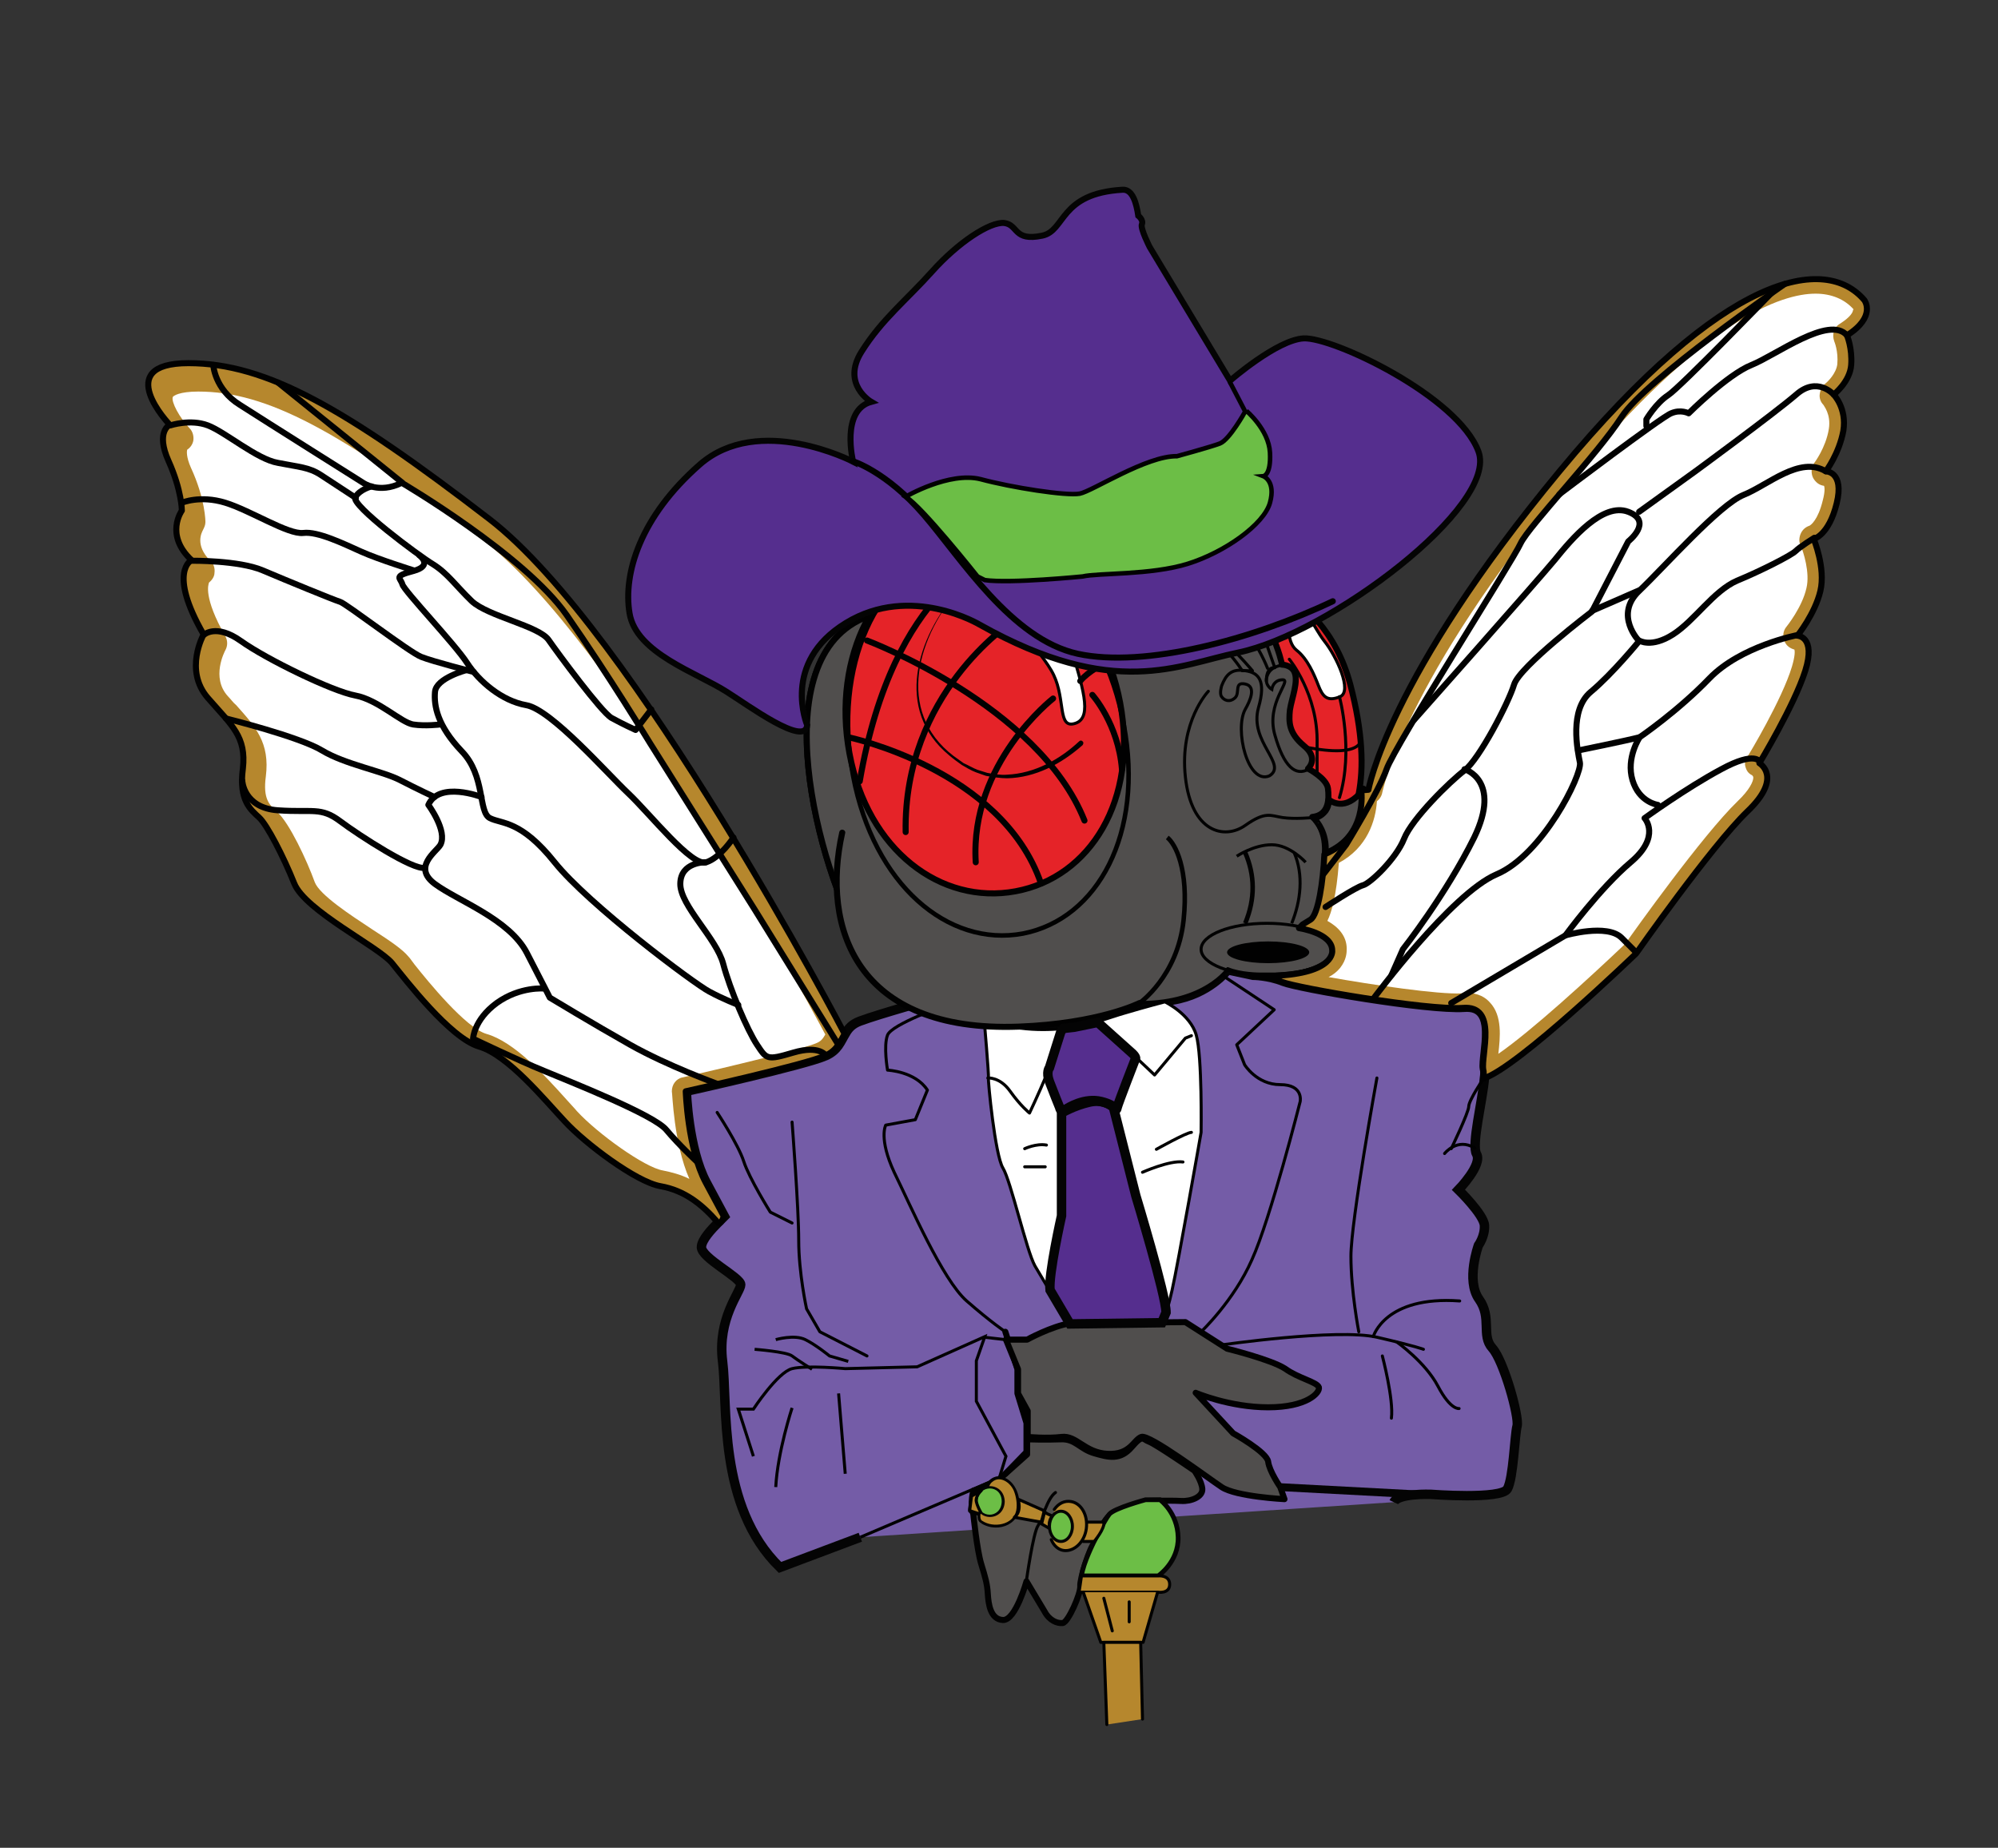 <?xml version="1.0" encoding="utf-8"?>
<!-- Generator: Adobe Illustrator 27.7.0, SVG Export Plug-In . SVG Version: 6.00 Build 0)  -->
<svg version="1.1" id="Layer_1" xmlns="http://www.w3.org/2000/svg" xmlns:xlink="http://www.w3.org/1999/xlink" x="0px" y="0px"
	 viewBox="0 0 330.7 305.8" style="enable-background:new 0 0 330.7 305.8;" xml:space="preserve">
<rect x="0" y="0" width="330.7" height="305.8" fill="#333333" stroke="none"/>
<style type="text/css">
	.st0{fill:#745CA7;stroke:#040404;stroke-width:1.564;stroke-miterlimit:10;}
	.st1{fill:#FFFFFF;stroke:#010101;stroke-width:0.5;stroke-linecap:round;stroke-linejoin:round;stroke-miterlimit:10;}
	.st2{fill:none;stroke:#010101;stroke-width:0.5;stroke-linecap:round;stroke-linejoin:round;stroke-miterlimit:10;}
	.st3{fill:#504E4D;stroke:#010101;stroke-linecap:round;stroke-linejoin:round;stroke-miterlimit:10;}
	.st4{fill:none;stroke:#010101;stroke-width:1;stroke-linecap:round;stroke-linejoin:round;stroke-miterlimit:10;}
	.st5{fill:#504E4D;stroke:#010101;stroke-width:1;stroke-linecap:round;stroke-linejoin:round;stroke-miterlimit:10;}
	.st6{fill:#504E4D;stroke:#010101;stroke-width:0.5;stroke-linecap:round;stroke-linejoin:round;stroke-miterlimit:10;}
	.st7{fill:none;stroke:#010101;stroke-width:0.5;stroke-miterlimit:10;}
	.st8{fill:#010101;}
	.st9{fill:#E52328;stroke:#010101;stroke-width:1;stroke-miterlimit:10;}
	.st10{fill:none;stroke:#010101;stroke-width:0.75;stroke-miterlimit:10;}
	.st11{fill:#E52328;stroke:#010101;stroke-width:1;stroke-linecap:round;stroke-linejoin:round;stroke-miterlimit:10;}
	.st12{fill:#FFFFFF;stroke:#010101;stroke-width:0.5;stroke-miterlimit:10;}
	.st13{fill:#B6872D;stroke:#010101;stroke-width:1;stroke-linecap:round;stroke-linejoin:round;stroke-miterlimit:10;}
	.st14{fill:#FFFFFF;}
	.st15{fill:#6CBE46;stroke:#040404;stroke-width:0.782;stroke-miterlimit:10;}
	.st16{fill:#B6872D;stroke:#010101;stroke-width:0.5;stroke-linecap:round;stroke-linejoin:round;stroke-miterlimit:10;}
	.st17{fill:#552E8E;stroke:#040404;stroke-width:1.564;stroke-miterlimit:10;}
	.st18{fill:#552E8E;stroke:#040404;stroke-miterlimit:10;}
	.st19{fill:#6CBE46;}
	.st20{fill:none;stroke:#040404;stroke-width:1.3;stroke-miterlimit:10;}
	.st21{fill:#B6872D;}
	.st22{fill:#040404;}
	.st23{fill:#6CBE46;stroke:#040404;stroke-width:0.5;stroke-miterlimit:10;}
</style>
<path class="st0" d="M230.7,248.6c0.7-1.5,6.1-1.3,6.1-1.3s11.7,0.9,12.7-0.9s1.2-8.9,1.6-10.4s-2.2-10.8-4.1-12.9s0-5-2.2-8.1
	s-0.1-8.9-0.1-8.9s1.1-1.5,1-3.3s-4.3-5.9-4.3-5.9s4-4.1,3-5.9c-0.9-1.5,1-8.9,1.3-12.6c0.1-0.6,0.1-1.2,0-1.5
	c-0.4-2.4,2.5-10.7-3.4-10.2c-5.9,0.4-27.4-3.3-29.9-4.3s-5-1-5-1l-4.2-0.9c0,0-3,4-9.1,5s-8,2.1-8,2.1s-8.6,3.5-17.4,2.3
	c-8.9-1.2-13.5-4.8-13.5-4.8s-9.7,2.7-12.9,3.9c-1.3,0.5-1.9,1.2-2.4,2.1c-0.8,1.3-1.2,2.7-3.2,3.6c-3.3,1.5-23.1,5.9-23.1,5.9
	s0.3,9.5,3.3,15.1s3,5.6,3,5.6s-0.4,0.4-1,1c-1.1,1.1-2.8,2.9-2.8,4.1c0,1.8,6.5,5,6.5,6.2s-3.9,5.6-3,12.7c0.9,7.1-0.9,24,9.5,34.1
	l13.3-5"/>
<path class="st1" d="M162.9,168.8c0,0,0.8,9.2,0.7,9.6c-0.1,0.4,1.1,12.8,2.4,14.9c1.3,2.1,3.9,13.7,5.3,16.2
	c1.5,2.5,5.7,9.6,5.7,9.6l3.6-0.2h11.7c0,0,0.7-0.9,1.7-5.4c1-4.4,4.8-26.1,4.8-26.1s0.2-12.6-0.8-16.1s-5.2-5.5-5.2-5.5
	s-3.1,0.8-6.8,1.9C182.4,168.7,174.3,172.5,162.9,168.8z"/>
<path class="st2" d="M162.9,221.3l3.5,0.4v-1.3c0,0-2.4-1.6-6.4-5.1s-9.3-15.8-12-21.3c-2.6-5.6-1.4-7.8-1.4-7.8l4.9-0.9l2-4.9
	c-2-3.1-6.6-3.3-6.6-3.3s-0.7-4,0-5.8s9.5-4.9,9.5-4.9"/>
<path class="st3" d="M161.1,250.6c0,0,0.6,5.9,1.3,8.2s1,3.3,1.1,5c0.1,1.6,0.4,4.2,2.5,4.3c2.1,0.1,3.9-6.4,3.9-6.4s2.1,3.5,3,5
	c0.8,1.5,2.1,2,3,1.9s3-4.9,2.9-6.1s1.6-6.5,2.3-7.1c0,0,1.4-4.2,3.2-5.1s5.3-1.9,5.3-1.9s4.1-0.1,5.9,0c1.7,0.1,3.6-0.7,3.5-2
	s-1.3-3-1.3-3s-6.4-4.4-7.5-4.8s-1-1.3-2.9,0.9s-3.8,1.7-6.2,1s-3.1-2.4-5.5-2.3s-5.6,0-5.6,0v2.5l-4.7,4.2l-4.1,1.8
	C161.1,246.3,160.5,248.9,161.1,250.6z"/>
<g>
	<g>
		<path class="st4" d="M153,166c0,0-3.6,1.3-10.5-10.2c-6.8-11.5-16.8-47.2,1.2-53.8"/>
		<path class="st5" d="M153,166c0,0-3.6,1.3-10.5-10.2c-6.8-11.5-16.8-47.2,1.2-53.8"/>
		<path class="st6" d="M156.6,91.3c0,0,1-1.6,4-1.6s8.3,0.4,13.8,0c5.4-0.4,10.9-1.3,13-1.4s6.6,0,9.6,1.5s4.9,4,4.9,4
			s-3.9,0-6.1,1.4c0,0,0.9,1.7,2.7,2.1c1.8,0.4,10.4,4.4,11.9,7.3c1.4,2.9,1.9,5.4,1.9,5.4s1.4,0,2,1.1c0.8,1.6-0.4,4.4-0.7,6.4
			c-0.2,2-0.2,3.8,2.3,5.9c2.6,2.1,0.7,3.8,0.7,3.8s3.1,1.6,3.3,3.3s0.2,4.4-2.6,4.7c0,0,2.3,1.6,2.1,5.9c-0.2,4.3-1,10-2.3,10.8
			s-1.3,0.8-1.3,0.8l-0.6,0.6c0,0,5.5,0.8,5.5,3.7c0,0,0.6,3.8-9.7,4.2c-0.8,0-1.6,0-2.5,0c0,0-3.2,0-5.3-0.9c0,0-3.7,5.6-14.4,5.6
			c0,0-6.7,3.4-20,3.9c-26.9,1-32.7-16.4-29.2-32.1"/>
		<path class="st5" d="M188.6,166c0,0-6.7,3.4-20,3.9c-26.9,1-32.7-16.4-29.2-32.1"/>
		<path class="st2" d="M173,95.5c0,0-1-2.2,1.6-2.6s2,0.8,3.4,0.8s5.4-1,13.6,3.6c8.1,4.6,15.7,13.7,15.7,13.7h-1.7
			c0,0-5.2-8.7-15.6-11.2c-10.3-2.6-13.4-3.7-13.4-3.7s1.2,2.9,1.2,4s0,0,0,0S176.4,97.2,173,95.5"/>
		<ellipse class="st7" cx="209.7" cy="157.1" rx="10.9" ry="4.3"/>
		<ellipse class="st8" cx="209.9" cy="157.6" rx="6.8" ry="1.8"/>
		<path class="st9" d="M185.4,116.3c3,16-4.9,28.9-17.3,31.2s-24.5-6.8-27.5-22.8s4.6-30.9,17-33.2
			C169.9,89.3,182.4,100.3,185.4,116.3z"/>
		<path class="st10" d="M186,119.9c3.4,18-4.3,32.2-16.7,34.6c-12.4,2.3-24.7-8.1-28.1-26.1s3.9-34.4,16.3-36.8
			C169.9,89.3,182.7,101.9,186,119.9z"/>
		<path class="st11" d="M201.8,93.8c0,0-3.9,0-6.1,1.4c0,0,0.9,1.7,2.7,2.1c1.8,0.4,10.4,4.4,11.9,7.3c1.4,2.9,1.9,5.4,1.9,5.4
			s1.4,0,2,1.1c0.8,1.6-0.4,4.4-0.7,6.4c-0.2,2-0.2,3.8,2.3,5.9c2.6,2.1,0.7,3.8,0.7,3.8s3.1,1.6,3.3,3.3s0.2,4.4-2.6,4.7
			c0,0,2.3,1.6,2.1,5.9c0,0,6.5-1.9,6.4-10.3c0-0.6-0.3-0.3-0.8,0.5c0.8-4.2,0.7-10-1.4-18C218.8,95.7,201.8,93.8,201.8,93.8z"/>
		<path class="st10" d="M188.6,166c0,0,6.3-4.4,7.3-13.7c0.9-8.5-1.4-12.7-2.7-13.7"/>
		<path class="st10" d="M206.1,152.8c1.7-4.1,1.6-8,0-11.7"/>
		<path class="st7" d="M214.2,141.1c1.6,3.7,1.1,8-0.4,11.7"/>
		<path class="st7" d="M204.7,141.7c0,0,2.8-1.9,5.8-1.9s5.6,2.9,5.6,2.9"/>
		<path class="st2" d="M217.3,135.3c0,0-3,0.3-5,0s-2.8-1.1-6.2,1.3c-3.4,2.4-8.9,1.2-9.9-8s3.8-14.2,3.8-14.2"/>
		<path class="st7" d="M202.2,113.5c0,0-0.4,1.3,0,1.8c0.4,0.6,1.3,1,2.2,0.2c0.9-0.8-0.2-2.7,1.7-2.3s0.8,2.8,0,4.2
			c-1.8,3.3,0.4,12.5,4,11c3.1-1.9-3.4-5.6-1.8-11.3c1.3-4.5,0-5.8-2.2-6.1C203.8,110.6,202.9,111.7,202.2,113.5z"/>
		<path class="st7" d="M212.2,110.1c0,0-1.8,0.1-2.4,1.6c-0.7,1.6,0.7,2.4,0.7,2.4s0.2-1.6,1.8-1.6s-2.8,3.8-1.3,9.1
			s3.4,6.9,5.6,5.7"/>
		<path class="st12" d="M169.3,98.8c1.9-1.7,6.1,1.7,7.9,8.1c1.8,6.4,3.8,11.8,0.8,12.8s-1.6-3.8-3.6-8
			C172.4,107.5,165.6,102.1,169.3,98.8z"/>
		<path class="st12" d="M214.6,101.9c-1.5,0.2-1.8,4.3,0,5.7s2.9,4,3.6,5.8s1.4,2.8,3.6,1.9c2.1-0.9-0.6-6.7-2.6-9.2
			C217.2,103.5,217.1,101.5,214.6,101.9z"/>
		<path class="st4" d="M164.6,91.9c0,0-16.7,4.8-22.3,37.4"/>
		<path class="st4" d="M167.3,103.1c0,0-17.8,11.7-17.4,34.6"/>
		<path class="st4" d="M174.3,115.6c0,0-13.8,10.7-12.8,27.1"/>
		<path class="st4" d="M143.5,106c0,0,28.4,10.7,36,29.8"/>
		<path class="st4" d="M140.4,122c0,0,25.4,5.3,31.9,24.2"/>
		<path class="st4" d="M182.9,109.7c0,0-2.8,1.4-4.1,3"/>
		<path class="st4" d="M175.4,98.4c0,0-1.8-0.3-3,0.7"/>
		<path class="st4" d="M152.4,93.8c0,0,7.6-1.6,15.8,4.6"/>
		<path class="st4" d="M180.8,115c0,0,4.3,4.8,4.9,12.3"/>
		<g>
			<path class="st8" d="M158.6,97.7c-7.2,8.4-10.4,21,0.2,28.1l0.7,0.5c0.7,0.3,1.5,0.8,2.3,1.1l1.6,0.5c1,0.2,2.3,0.4,3.3,0.3
				c4.5-0.2,8.7-2.5,11.9-5.5c0.2-0.2,0.4-0.2,0.6,0s0.1,0.4,0,0.6c-3.5,3.1-7.8,5.4-12.5,5.5c-1,0-2.5-0.2-3.5-0.4l-1.7-0.6
				c-0.8-0.3-1.6-0.8-2.3-1.2c-0.7-0.5-1.4-1-2.1-1.6C148,117.5,151.7,105.5,158.6,97.7L158.6,97.7z"/>
		</g>
		<path class="st2" d="M180.8,93.6c0,0,5.7-0.3,7.8,0c2.1,0.3,3.4-0.8,7.1,1.6"/>
		<path class="st2" d="M187.7,93.8c0,0,1.8-0.1,4.7,2.2c2.9,2.3,3.5,3.5,6.5,3.8s9.8,4.1,10.7,6.7c0.9,2.6,1.4,4,1.4,4
			s-1.4-0.3-1.4,2.2"/>
		<path class="st2" d="M197.7,99.6c0,0,6.3,2.9,8.4,4.9s3.7,6.1,3.7,6.1"/>
		<path class="st5" d="M219.4,141.2c7.3-3,6.1-10.6,6.1-10.6l-0.5,0.8c-2.8,3-5.1,0.9-5.1,0.9s0.2,0.9-0.5,1.9
			c-0.8,1-1.6,1.1-1.6,1.1v0.5C217.8,135.8,219.7,137.8,219.4,141.2"/>
		<path class="st2" d="M204.7,94.4c0,0-3.1,1.3-2.7,4.4"/>
		<path class="st2" d="M225.3,122c0,0,0.9,3.7-9.4,1.6"/>
		<path class="st2" d="M199.3,94.4c0,0,9.9,2.1,13.7,7.4"/>
		<path class="st2" d="M221.7,115.3c0,0,2.4,8.9,0,16.7"/>
		<path class="st2" d="M213.4,109.1c0,0,4.8,5.8,4.6,14v5.2"/>
	</g>
	<path class="st2" d="M213.4,99c0,0-2.2-0.8-3.5,4.1"/>
</g>
<g>
	<path class="st13" d="M118.8,202.3c0.5,0.6,1-1,1-1s0,0-3-5.6s-3.3-15.1-3.3-15.1s19.8-4.4,23.1-5.9c2-0.9,2.4-2.3,3.2-3.6
		c0,0-35-66.9-58.8-85.2S44.1,60.1,31.2,60.1s-3.1,10.2-3.1,10.2s-2.4,1.1-0.2,6s2.2,8.2,2.2,8.2s-2.9,4,1.6,8.2c0,0-4,1.9,2,12.3
		c0,0-3.3,5.9,0.7,10.5s6.4,6.4,5.8,11.7c-0.7,5.3,1.3,6.8,2.7,8.1c1.3,1.2,4,6.4,5.8,10.9s14,10.5,16.2,13.2
		c2.2,2.7,9.6,12.4,14.4,13.8s10.9,8.9,14.2,12.4c3.3,3.6,11.8,10,15.8,10.7C113.3,197,116.2,199.3,118.8,202.3z"/>
	<g>
		<path class="st14" d="M120.4,200.2L120.4,200.2L120.4,200.2z M34.6,96.4c-0.1,0.3-1,2.4,2.7,8.9c0.4,0.7,0.4,1.6,0,2.3
			c-0.1,0.2-2.4,4.5,0.4,7.6c0.5,0.5,0.9,1.1,1.4,1.5c3.2,3.6,5.6,6.2,4.9,11.8c-0.5,3.7,0.6,4.7,1.7,5.7l0.2,0.2
			c2,1.8,4.9,8,6.2,11.6c0.8,2.1,6,5.5,9.5,7.8c3.1,2,5,3.3,6,4.5c0.3,0.3,0.6,0.8,1,1.3c2.3,2.9,8.5,10.5,11.9,11.5
			c4.6,1.3,9.6,6.8,13.2,10.8c0.7,0.8,1.3,1.4,1.8,2c3.4,3.7,11.2,9.3,14.2,9.8c1.5,0.3,3,0.7,4.4,1.4c-2.6-5.9-2.8-14.2-2.9-14.5
			c0-1.1,0.7-2.1,1.8-2.3c7.4-1.7,20-4.7,22.2-5.7c0.7-0.3,1-0.7,1.4-1.4c-4.6-8.6-35.4-65.5-56.4-81.6C56,71.1,44.1,64.8,32.8,64.8
			c-3.1,0-4.1,0.7-4.2,0.9c-0.3,0.8,1.1,3.4,2.8,5.2c0.5,0.5,0.7,1.3,0.6,2c-0.1,0.6-0.5,1.2-1,1.5c-0.1,0.2-0.2,1.2,0.6,3
			c2.4,5.2,2.4,8.9,2.4,9c0,0.5-0.2,0.9-0.4,1.3s-1.4,2.5,1.2,5.1c0.6,0.5,0.8,1.3,0.7,2C35.5,95.4,35.1,96,34.6,96.4z M34.3,96.5
			L34.3,96.5L34.3,96.5z M34.3,96.5L34.3,96.5L34.3,96.5z M34.3,96.5 M30.8,74.5L30.8,74.5L30.8,74.5z M30.8,74.5L30.8,74.5
			L30.8,74.5z"/>
	</g>
	<path class="st4" d="M35.3,60.4c0,0,0.2,4,4.4,6.6c4.2,2.7,20.4,12.9,20.4,12.9s2.6,1.9,6.4,0c0,0,20.4,12,27.3,21.9
		s13.8,21.2,13.8,21.2l17.3,27.5l13.8,22.3"/>
	<line class="st4" x1="66.6" y1="79.9" x2="46" y2="63.3"/>
	<path class="st4" d="M61.5,80.5c0,0-2,0.5-2.7,1.8s10.4,9.6,12.9,11.1c2.4,1.5,3.8,3.6,6.4,6.1c2.7,2.5,11.1,4.1,12.7,6.4
		c1.6,2.3,8.7,11.9,10.4,12.9c1.8,1,4,2,4,2l2.6-3.4"/>
	<path class="st4" d="M121.4,138.6c0,0-2.1,3.3-4.5,4.1s-9.3-8-12.9-11.4s-12.8-13.9-16.9-14.6c-4-0.7-7.8-3.9-9.8-7
		s-10.4-11.9-10.7-13s-1.6-1.3,1.8-2.2s1-2.6,1-2.6"/>
	<path class="st4" d="M28.2,70.4c0,0,3.3-1.1,6.2,0S42.5,76,46,76.6c3.5,0.7,5.1,0.7,7.1,2s5.8,3.8,5.8,3.8"/>
	<path class="st4" d="M30.1,83.2c0,0,3-1.3,7.2,0s10.4,5.3,12.9,5c2.4-0.3,6.7,1.8,9.6,3.1c2.9,1.3,8.7,3.1,8.7,3.1"/>
	<path class="st4" d="M31.7,92.8c0,0,7.8-0.1,11.8,1.6s11.8,4.9,12.8,5.2s11.4,8.3,13.4,9.1s8.7,2.5,8.7,2.5"/>
	<path class="st4" d="M33.7,105.1c0,0,2-2,6.2,1s15.1,8.3,18.9,9c3.8,0.7,7.6,4.5,9.6,4.8s4.4,0,4.4,0"/>
	<path class="st4" d="M116.8,142.7c0,0-4.2-0.1-4.2,3.6c0,3.6,6,9,7.1,13.2s4,11,5.6,13.4s1.6,2.6,6,1.3c4.4-1.3,5.4,0.5,5.4,0.5"/>
	<path class="st4" d="M77.2,110.9c0,0-5,1.3-5.2,3.6s0.4,5.6,4.4,9.8c4,4.1,2.7,10.1,4.7,11.1s5.1,0.3,10.7,7.3s23.1,20.1,25.6,21.4
		c2.4,1.3,4.8,2.2,4.8,2.2"/>
	<path class="st4" d="M37.4,118.9c0,0,12.1,3,15.9,5.3c3.8,2.3,10,3.4,12.9,4.9c2.9,1.5,5.7,2.8,5.7,2.8"/>
	<path class="st4" d="M40.1,129.2c0,0,0.2,4.5,5.9,4.9c5.8,0.4,7.1-0.6,10.3,1.8c3.2,2.4,12.2,8.2,14,7.7"/>
	<path class="st4" d="M79.7,131.9c0,0-7-2.7-8.8,1.3c0,0,3.2,4.3,2,6.6c-0.7,1.2-4.7,3.7-0.9,6.5s12.3,5.8,15.2,11.4
		c2.9,5.6,3.8,7.4,3.8,7.4s7.1,4.3,13.3,7.8s14.5,6.5,14.5,6.5"/>
	<path class="st4" d="M90.1,163.6c0,0-4-0.4-7.9,2.4c-3.8,2.8-3.9,5.9-3.9,5.9s7.5,3.6,11.7,5.3c4.3,1.8,18.3,7.3,20.3,9.8
		c2,2.4,5,5.2,5,5.2"/>
</g>
<path class="st13" d="M226.5,130.7c0,0,3.1-18.3,31.7-52.8c27.3-33,44-35.8,50.4-28.2c0,0,2,2.7-2.9,5.8c0,0,0.9,2.1,0.7,4.9
	s-2.9,4.9-2.9,4.9s2.2,2.2,1.6,6c-0.7,3.8-2.9,6.7-2.9,6.7s3.1,0,1.8,5.3c-1.3,5.3-3.8,5.9-3.8,5.9s2,4.8,1.1,8.6
	c-0.9,3.8-3.8,7.4-3.8,7.4s3.1,0.1,1.3,5.8c-1.8,5.7-7.6,15.3-7.6,15.3s4,2.3-2,8c-6,5.8-18.4,23.5-18.4,23.5s-19.7,19-25.3,20.7
	l0,0c0.1-0.6,0.1-1.2,0-1.5c-0.4-2.4,2.5-10.7-3.4-10.2c-5.9,0.4-27.4-3.3-29.9-4.3s-5-1-5-1h1.1c0.9,0,1.7,0,2.5,0
	c10.3-0.4,9.7-4.2,9.7-4.2c0-2.9-5.5-3.7-5.5-3.7l0.6-0.6c0,0,0,0,1.3-0.8s2.1-6.4,2.3-10.8c7.3-3,6.1-10.6,6.1-10.6L226.5,130.7
	L226.5,130.7z"/>
<g>
	<path class="st14" d="M242.6,164.3c2.1,0,3.3,0.8,4,1.6c2.1,2.2,1.7,5.8,1.4,8.5c5.5-3.8,15-12.5,21-18.2c1.4-2,12.8-18,18.6-23.6
		c2-1.9,2.6-3.3,2.6-3.9c0-0.2-0.1-0.3-0.2-0.4c-0.6-0.3-0.9-0.7-1.1-1.4c-0.2-0.6,0-1.3,0.4-1.8c0.1-0.1,5.7-9.4,7.3-14.8
		c0.5-1.7,0.5-2.5,0.4-2.8c-0.7-0.2-1.3-0.6-1.6-1.3c-0.4-0.8-0.3-1.8,0.3-2.5c0,0,2.6-3.2,3.3-6.4c0.6-2.5-0.5-6-1-7.1
		c-0.3-0.6-0.2-1.4,0.1-2c0.3-0.6,0.8-1,1.4-1.2c0.2-0.1,1.4-0.9,2.2-4.2c0.4-1.5,0.3-2.2,0.2-2.4c-0.8-0.1-1.4-0.6-1.8-1.3
		c-0.4-0.8-0.3-1.8,0.2-2.5c0,0,1.9-2.5,2.4-5.6c0.4-2.5-0.9-3.9-0.9-4c-0.5-0.5-0.7-1.2-0.6-1.8c0.1-0.7,0.4-1.3,0.9-1.7
		c0.5-0.4,1.8-1.7,2-3.2c0.2-2.2-0.5-3.8-0.5-3.8c-0.4-1.1-0.1-2.3,0.9-2.9c1.9-1.2,2.2-2,2.2-2.3l0.1-0.1c-1.5-1.7-3.7-2.6-6.3-2.6
		c-5.6,0-18.3,4.1-40.5,30.8c-27.7,33.4-31.1,51.5-31.2,51.7c-0.1,0.6-0.4,1.1-0.9,1.5c-0.2,3.2-1.6,7.7-6.3,10.2
		c-0.4,5.4-1.2,8.2-1.9,9.6c1.8,1,3.2,2.5,3.2,4.6c0,0.6,0,1.8-1.1,3.2c-0.5,0.6-1.1,1.1-1.9,1.5c7.3,1.3,18.2,2.9,22,2.7
		C242.2,164.3,242.4,164.3,242.6,164.3z M218.3,157.4L218.3,157.4L218.3,157.4z M218.3,157.4L218.3,157.4L218.3,157.4z M218.3,157.4
		L218.3,157.4L218.3,157.4z M297.4,107.4L297.4,107.4L297.4,107.4z M299.4,86.9L299.4,86.9L299.4,86.9z M299.6,86.8
		C299.6,86.9,299.6,86.9,299.6,86.8C299.6,86.9,299.6,86.9,299.6,86.8z M299.6,86.8L299.6,86.8L299.6,86.8z M302,80.3h0.1
		C302.1,80.3,302.1,80.3,302,80.3z"/>
</g>
<path class="st4" d="M295.4,47c0,0-23,15.8-27,22s-15.3,18-16.7,20.9c-1.3,2.9-20.9,33.6-22.2,37.4c-1.3,3.7-6.7,12.5-6.7,12.5
	l-3.7,4.8"/>
<path class="st4" d="M293.2,48.5c0,0-15.1,15.6-17.1,16.9s-3.6,4-3.6,4v1.1"/>
<path class="st4" d="M258.1,81.8c0,0,16.9-12.8,18.5-13.4c1.6-0.7,2.9,0,2.9,0s6.4-6.4,10.4-8s12.9-8.3,15.8-4.9"/>
<path class="st4" d="M303.5,65.3c0,0-2.7-3.1-6.2,0c-3.6,3.1-16.7,12.7-16.7,12.7l-9.3,6.7"/>
<path class="st4" d="M234,119.2c0,0,20.4-23,23.3-26.5c2.9-3.6,8-9.6,12.2-8s0,4.9,0,4.9l-6,11.6c0,0-12,9.1-12.9,12.1
	s-5.8,12.4-8.2,14.2s-8.7,8-10,11.3s-5.6,7.4-6.8,7.7c-1.2,0.3-6.2,3.6-6.2,3.6"/>
<path class="st4" d="M227.3,165.3c0,0,12.9-17.4,20.4-20.6c7.6-3.2,14.2-16.5,13.8-18.5c-0.4-2-1.8-8.7,1.8-11.7s8-8.4,8-8.4
	s-4.2-4.3,0-8.3s13.3-14.3,17.3-15.9s9.3-6.5,13.6-3.9"/>
<line class="st4" x1="263.5" y1="101.1" x2="271.3" y2="97.7"/>
<path class="st4" d="M271.3,106c0,0,2,1.3,5.6-1s6.7-7.2,10.6-8.9c3.9-1.6,9-4.2,9.7-4.9c0.7-0.7,3.1-2.2,3.1-2.2"/>
<path class="st4" d="M242.4,127.3c0,0,6.2,1.8,1.6,11.3c-4.7,9.5-11.8,18.5-11.8,18.5l-1.9,4.3"/>
<path class="st4" d="M297.5,105.1c0,0-9.4,1.8-14.6,7.2s-11.5,9.7-11.5,9.7c-2.3,0.6-10.2,2.2-10.2,2.2"/>
<path class="st4" d="M271.4,122c0,0-2.3,3.4-1.2,7.1s4.2,4.1,4.2,4.1"/>
<path class="st4" d="M291.3,126.1c0,0-0.7-1.9-6.4,1.2c-5.8,3.1-12.7,8.1-12.7,8.1s2.8,3-2.3,7.3s-10.8,12.1-10.8,12.1L240.2,166"/>
<path class="st4" d="M259.1,154.8c0,0,6.9-2,9.3,0.4s2.4,2.4,2.4,2.4"/>
<path class="st2" d="M118.7,184.1c0,0,3.5,5.3,4.4,8.1s4.4,8.4,4.4,8.4l3.6,1.8"/>
<path class="st2" d="M131.1,185.7c0,0,1.1,14.2,1.1,19.6s1.3,11.3,1.3,11.3l2.2,3.8l7.8,4"/>
<path class="st7" d="M128.4,221.7c0,0,3.1-0.9,4.9,0s4,2.7,4,2.7l3.1,0.9"/>
<path class="st7" d="M124.9,223.3c0,0,5.3,0.4,6.2,1.1c0.9,0.7,3.3,2.2,3.3,2.2"/>
<path class="st7" d="M124.7,241l-2.5-7.8h2.5c0,0,4-6.1,6.4-6.7s8.8,0,8.8,0l11.9-0.3l11.2-5l-1.4,4v6.7l4.9,9.1l-1.1,3.6l-23,9.8"
	/>
<line class="st7" x1="138.8" y1="230.6" x2="139.9" y2="243.9"/>
<path class="st7" d="M131.1,233c0,0-2.4,7.3-2.7,13.1"/>
<polyline class="st4" points="166.4,220.4 168.4,226.6 168.4,230.6 169.9,235.5 169.9,240.3 166.4,243.9 "/>
<path class="st5" d="M168.2,221.7h1.8c0,0,4-2.2,7.1-2.7s8.7,0.2,11.6,0s7.5-0.2,7.5-0.2l6.9,4.4c0,0,7.3,1.8,9.6,3.3
	c2.2,1.6,5.3,2.2,5.6,3.1c0.2,0.9-2,3.3-8.4,3.3s-12-2.4-12-2.4l6.2,6.7c0,0,5.6,3.1,5.8,4.7s2,4.2,2,4.2l0.7,2c0,0-8-0.4-10.4-2
	s-12-8.8-13.3-8.3s-1.8,3-5.6,2.8s-5.1-3.1-7.6-2.8c-2.4,0.3-5.6,0-5.6,0v-4.3l-1.6-2.9v-4l-2-4.9L168.2,221.7L168.2,221.7z"/>
<path class="st2" d="M162,250.6c0,0-1.4-0.3-1.5-0.5c-0.1-0.3,0.3-2.4,0.3-2.4l1.6-0.9"/>
<path class="st2" d="M169.9,261.5c0,0,1.1-7.8,1.9-9s1.5-4.5,2.9-5.5"/>
<path class="st15" d="M179,260.8h12.7c0,0,3.4-2.3,3.3-6.4s-3-6.2-3-6.2h-2.4c0,0-5.2,1.4-6,2.4s-2.5,4.5-2.5,4.5
	S179.3,258.6,179,260.8z"/>
<path class="st16" d="M179,260.8h12.7c0,0,1.9-0.2,1.9,1.4s-1.9,1.3-1.9,1.3h-13.1l0.2-1.3L179,260.8z"/>
<polyline class="st16" points="179.3,263.5 182.2,271.8 189.2,271.8 191.6,263.5 "/>
<path class="st16" d="M174.2,250.9l-0.9-0.4l-0.4-0.3l-0.5,2l1.4,0.8C173.7,253,173.4,251.7,174.2,250.9"/>
<line class="st2" x1="182.7" y1="264.5" x2="184.1" y2="269.9"/>
<line class="st2" x1="186.9" y1="265.1" x2="186.9" y2="268.4"/>
<path class="st2" d="M245.6,178.4c0,0-2.5,3.7-2.5,4.7s-2.9,7-2.9,7"/>
<path class="st2" d="M239.1,190.9c0,0,2.1-2.7,5-0.9"/>
<path class="st2" d="M227.9,178.4c0,0-4.3,23.7-4.3,29.5s1.3,12.5,1.3,12.5"/>
<path class="st2" d="M202,222.6c0,0,19.4-2.8,25.9-1.3s7.7,2,7.7,2"/>
<path class="st2" d="M231.2,222.1c0,0,4.7,3.3,6.8,7.3c2.1,4,3.5,3.7,3.5,3.7"/>
<path class="st2" d="M228.8,224.4c0,0,1.9,7.2,1.5,10.3"/>
<path class="st2" d="M227.3,221.2c0,0,1.9-6.8,14.3-5.9"/>
<path class="st2" d="M202.3,161.4l8.6,5.7l-6.2,5.8l1.3,3.3c0,0,2,3.3,5.9,3.3s3.3,2.8,3.3,2.8s-4.9,19.4-8,26.2
	c-3,6.8-8.4,11.9-8.4,11.9"/>
<path class="st2" d="M175.6,170.3c0.6,1.7-5.2,13.9-5.2,13.9s-1.5-1.2-3.2-3.6c-1.7-2.4-3.7-2.2-3.7-2.2"/>
<path class="st2" d="M181,168.8c1,0.4,10.1,9.1,10.1,9.1l5.1-6.1l1-0.4"/>
<path class="st2" d="M173.3,177.9l2.4,6.2c0,0,2.1-1.9,5.2-1.9s3.9,1.5,3.9,1.5l3.3-8.8"/>
<path class="st17" d="M184.3,183.3l3.7,14.6c0,0,5,16.5,5,19.3l-0.7,1.7l-15.2,0.2l-3.3-5.6c-0.3-2.5,1.9-12.3,1.9-12.3v-17
	c0,0,2-1.2,4.6-1.8S184.3,183.3,184.3,183.3"/>
<path class="st2" d="M191.4,190.2c0,0,5-2.8,5.8-2.8"/>
<path class="st2" d="M189.1,194c0,0,4.5-2,6.7-1.7"/>
<path class="st2" d="M169.6,190.1c0,0,1.9-0.9,3.6-0.6"/>
<line class="st2" x1="169.6" y1="193.1" x2="173" y2="193.1"/>
<path class="st2" d="M183.3,285.4"/>
<path class="st2" d="M178.5,169.6"/>
<path class="st17" d="M181.7,169.2l-3.9,0.8l-1.8,0.2l-0.4,0.5l-1.9,6c0,0-0.6,0.7,0,2.3s1.7,4.3,1.7,4.3s0.1,0.8,0.8,0.4
	c0.6-0.4,3.3-2.1,6.1-1.4s2.4,1.8,2.6,1s3-8,3-8s0.3-0.2-0.4-0.9C186.7,173.7,181.7,169.2,181.7,169.2z"/>
<g>
	<path class="st18" d="M133.6,120c-0.3,3.7-9.8-3.3-13.3-5.5c-5-3.2-15-6.4-16.1-13c-1.1-6.6,1.8-16,11.6-24.6s25.4-0.5,25.4-0.5
		s-2.1-8.5,3-9.9c0,0-5-2.9-1.6-8.3s7.4-8.5,11.7-13.3c4.3-4.8,9.5-8.2,11.9-8c2.4,0.3,1.5,3.1,6.3,2.1c3.9-0.8,2.8-7,13.3-7.6
		c1.7-0.1,2.3,2.3,2.6,4.3c0,0,0.9,0.7,0.6,1.4c-0.3,0.7,1.3,3.8,1.3,3.8L203.6,63c0,0,7.8-6.8,12.2-7c4.9-0.2,25.5,9.6,28.9,18.7
		c3.4,9-24.7,30.2-39.8,33.3c-9.8,2-20.4,7.9-42.7-4.6c0,0-11.4-6.9-22.2-0.3C129.2,109.7,133.6,120,133.6,120z"/>
	<path class="st4" d="M141.1,76.3c0,0,5.6,1.7,11.8,8.9s14.5,20.6,25.5,23c11.1,2.4,29-2.4,42.2-8.7"/>
	<path class="st19" d="M203.5,63.1l2.6,5c0,0-2.6,4.7-4.2,5.3s-7.1,2.1-7.1,2.1c-5-0.1-14,5.8-16.1,6.2c-2.2,0.4-11.2-1-16.4-2.4
		c-5.2-1.3-12.4,2.9-12.4,2.9c2.7,1.6,11.9,13.2,11.9,13.2L163,96c4.2,0.6,16.2-0.6,16.2-0.6c2.5-0.6,11.3-0.2,17.4-2.1
		s12.6-6.5,13.6-10.1s-1.1-4.4-1.1-4.4s1.3-0.1,1.1-3.9s-3.9-6.9-3.9-6.9"/>
	<path class="st10" d="M203.5,63.1l2.6,5c0,0-2.6,4.7-4.2,5.3s-7.1,2.1-7.1,2.1c-5-0.1-14,5.8-16.1,6.2c-2.2,0.4-11.2-1-16.4-2.4
		c-5.2-1.3-12.4,2.9-12.4,2.9c2.7,1.6,11.9,13.2,11.9,13.2L163,96c4.2,0.6,16.2-0.6,16.2-0.6c2.5-0.6,11.3-0.2,17.4-2.1
		s12.6-6.5,13.6-10.1s-1.1-4.4-1.1-4.4s1.3-0.1,1.1-3.9s-3.9-6.9-3.9-6.9"/>
</g>
<line class="st20" x1="211.7" y1="246.1" x2="234.4" y2="247.3"/>
<g>
	<path class="st21" d="M162.1,250c-0.3,1.8,0.4,1.9,0.4,1.9c1.5,1.2,6.1,1.1,6-2.8c0-3-1.9-4.5-3.3-4.5c0,0-1.5,0.2-1.8,1.6"/>
	<path class="st8" d="M162.3,250c0,0.5-0.2,1.5,0.3,1.7c1.8,1.2,5.1,0.7,5.6-1.7c0.2-1.1,0-2.3-0.4-3.3c-0.6-1.4-2.3-2.5-3.5-1.5
		c-0.3,0.2-0.5,0.5-0.6,0.9c-0.1,0.3-0.6,0.2-0.5-0.1c0.2-1,1.1-1.6,2-1.7c2.1,0.1,3.3,2.1,3.5,4c0.7,3.8-3.4,5.6-6.3,3.8h0.1
		c-0.9-0.3-0.7-1.4-0.6-2.1C161.9,249.7,162.4,249.8,162.3,250L162.3,250z"/>
</g>
<path class="st16" d="M168.5,248.1c0,0,0.7,2-0.6,3l4.4,0.8c0,0,0.4-1,0.5-1.9L168.5,248.1z"/>
<g>
	<ellipse class="st19" cx="163.8" cy="248.5" rx="2.2" ry="2.4"/>
	<g>
		<path class="st22" d="M166.3,248.5c-0.1,3.4-4.8,3.4-4.8,0S166.2,245.1,166.3,248.5L166.3,248.5z M165.8,248.5c0-2.9-3.9-2.9-4,0
			C161.9,251.4,165.7,251.4,165.8,248.5L165.8,248.5z"/>
	</g>
</g>
<path class="st16" d="M179.3,255.1h1.8c0,0,1.8-2.1,1.6-3.2h-2.8"/>
<path class="st16" d="M174.5,249.8c0.7-1,1.7-1.5,2.8-1.3c1.7,0.3,2.8,2.3,2.5,4.5s-2,3.8-3.7,3.6c-0.9-0.1-1.7-0.8-2.1-1.8"/>
<ellipse class="st23" cx="175.6" cy="252.6" rx="1.9" ry="2.5"/>
<path class="st16" d="M162.4,246.7c0,0-1,0.9-0.8,1.8s0.7,1.7,0.7,1.7l-0.3,0.3l-1.5-0.5l0.3-2.4L162.4,246.7z"/>
<path class="st16" d="M183.2,285.4l-0.5-13.6h6.1l0.3,12.7"/>
</svg>
